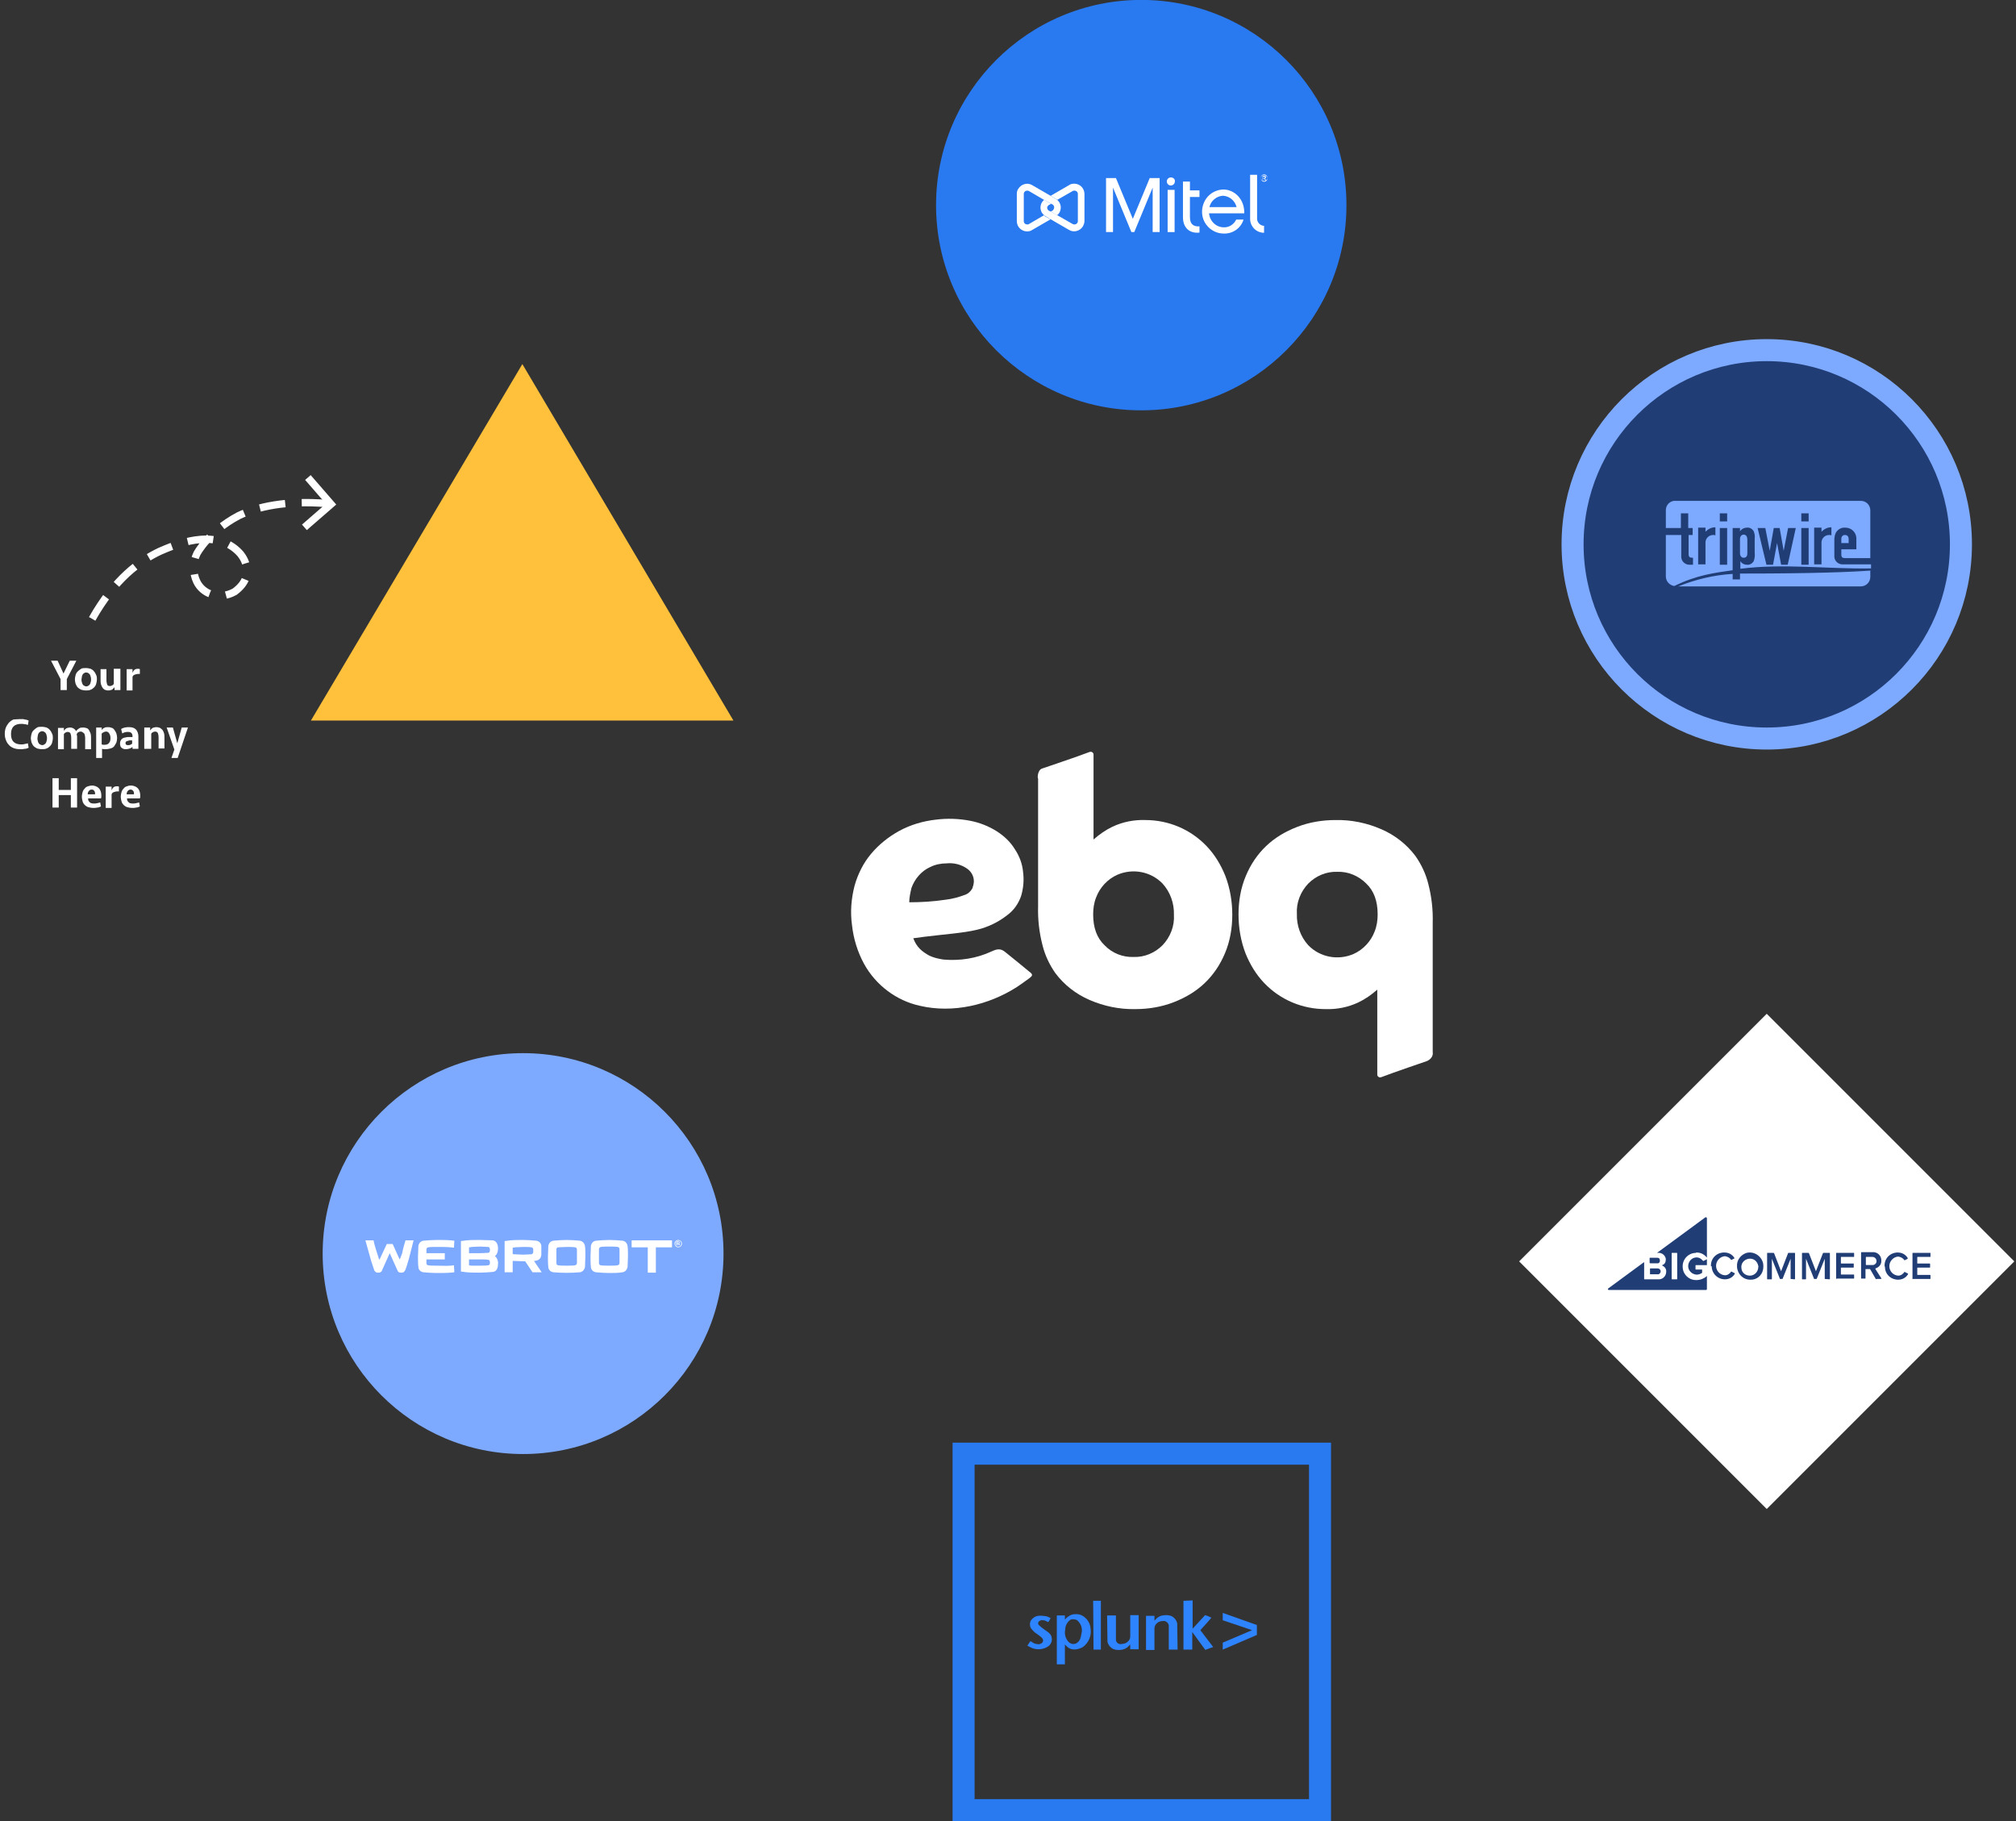 <?xml version="1.0" encoding="UTF-8"?> <!-- Generator: Adobe Illustrator 24.0.3, SVG Export Plug-In . SVG Version: 6.00 Build 0) --> <svg xmlns="http://www.w3.org/2000/svg" xmlns:xlink="http://www.w3.org/1999/xlink" version="1.1" id="Layer_1" x="0px" y="0px" viewBox="0 0 549.2 496.1" style="enable-background:new 0 0 549.2 496.1;" xml:space="preserve"><rect x="0" y="0" width="549.2" height="496.1" fill="#333333" stroke="none"/> <style type="text/css"> .st0{fill:#FFFFFF;} .st1{fill:#2E83FF;} .st2{fill:#2979F0;} .st3{fill:#203D76;stroke:#7DAAFF;stroke-width:6;} .st4{fill:#7DAAFF;} .st5{fill:#FFC13C;} .st6{fill:none;stroke:#2979F0;stroke-width:6;stroke-miterlimit:10;} .st7{fill:#203D76;} .st8{enable-background:new ;} .st9{fill:none;stroke:#FFFFFF;stroke-width:2.001;stroke-miterlimit:10.005;} .st10{fill:none;stroke:#FFFFFF;stroke-width:2.001;stroke-miterlimit:10.005;stroke-dasharray:7.003,4.502;} </style> <g id="Group_427" transform="translate(-1041 -3191.023)"> <g id="Group_110" transform="translate(1052 3096.001)"> <path id="Path_303" class="st0" d="M237.8,350.6c0.4,1.1,1,2.1,1.8,2.9c0.7,0.7,1.6,1.3,2.5,1.8c1.2,0.6,2.6,0.9,3.9,1.1 c4.5,0.4,9-0.3,13.1-2.2c1.5-0.7,2.5-0.9,3.8,0.2c0.8,0.6,6.5,5.3,6.5,5.3c1.1,0.8,0.9,1.1,0,1.8s-3.4,2.4-3.4,2.4 c-7.7,4.9-17.4,7.2-26.4,5.1c-6.4-1.4-12-5.6-15.2-11.4c-1.8-3.3-2.9-6.9-3.3-10.6c-0.5-3.6-0.2-7.2,0.7-10.7 c0.9-3.2,2.4-6.2,4.5-8.7c2.1-2.5,4.7-4.6,7.6-6.2c3.1-1.7,6.5-2.7,10-3.1c3.1-0.4,6.3-0.3,9.4,0.3c2.6,0.5,5.1,1.5,7.3,2.9 c2,1.3,3.7,2.9,4.9,4.9c1.2,1.8,2,3.9,2.2,6.1c0.3,2.2,0.1,4.4-0.5,6.5c-0.7,2.1-2,4-3.8,5.3c-2.4,1.9-5.3,3.3-8.3,4 c-3.8,0.9-8.7,1.2-14.3,1.9L237.8,350.6z M236.7,340.8c3.3,0,6.6-0.2,9.9-0.7c1.8-0.2,3.6-0.7,5.2-1.3c0.9-0.3,1.6-0.9,2.1-1.8 c0.2-0.6,0.4-1.3,0.4-1.9c0-1.4-0.7-2.7-1.9-3.5c-1.6-1.1-3.6-1.6-5.5-1.4c-1.5,0-3.1,0.3-4.5,1c-2.4,1.1-4.2,3.2-5.1,5.7 C237,338.2,236.7,339.5,236.7,340.8L236.7,340.8z"></path> <path id="Path_304" class="st0" d="M272.8,304.4c0,0,10.1-3.4,12.9-4.5c0.4-0.2,0.9-0.1,1.1,0.3c0.1,0.1,0.1,0.3,0.1,0.4v23.1 c1.6-1.4,3.3-2.6,5.2-3.5c2.8-1.3,5.8-1.9,8.9-1.8c6.3,0,12.3,2.5,16.7,7.1c2.2,2.3,3.9,5.1,5.1,8.1c1.3,3.4,1.9,7,1.9,10.6 c0,3.6-0.6,7.2-2,10.5c-1.3,3.1-3.1,5.8-5.5,8.1c-2.4,2.3-5.3,4-8.4,5.2c-3.3,1.3-6.9,1.9-10.5,1.9c-4.3,0.1-8.6-0.8-12.5-2.5 c-3.7-1.6-6.9-4.1-9.3-7.3c-1.6-2.3-2.8-4.8-3.5-7.6c-0.9-3.5-1.3-7-1.2-10.6v-34.8C271.6,307.1,271.6,304.9,272.8,304.4z M297.8,355.7c3,0.1,5.8-1.1,7.9-3.2c2.1-2.2,3.3-5.2,3.1-8.3c0.1-3.1-1-6.2-3.1-8.5c-3.2-3.3-8.1-4.2-12.3-2.4 c-2.7,1.2-4.8,3.5-5.8,6.2c-0.6,1.5-0.8,3.1-0.8,4.6c0,3.6,1,6.4,3.1,8.4C292,354.7,294.9,355.8,297.8,355.7L297.8,355.7z"></path> <path id="Path_305" class="st0" d="M377.6,384.1c0,0-9.4,3.2-12.2,4.3c-0.4,0.2-0.9,0.1-1.1-0.3c-0.1-0.1-0.1-0.3-0.1-0.4v-23.1 c-1.6,1.4-3.3,2.6-5.2,3.5c-2.8,1.3-5.8,1.9-8.9,1.8c-6.3,0-12.3-2.5-16.7-7.1c-2.2-2.3-3.9-5.1-5.1-8.1c-1.3-3.4-1.9-7-1.9-10.6 c0-3.6,0.6-7.2,2-10.5c1.3-3.1,3.1-5.8,5.5-8.1c2.4-2.3,5.3-4,8.4-5.2c3.3-1.3,6.9-1.9,10.5-1.9c4.3-0.1,8.6,0.8,12.5,2.5 c3.7,1.6,6.9,4.1,9.3,7.3c1.6,2.3,2.8,4.8,3.5,7.6c0.9,3.5,1.3,7,1.2,10.6v35.2C379.5,382.7,378.7,383.7,377.6,384.1z M353.3,332.5c-3-0.1-5.8,1.1-7.9,3.2c-2.1,2.2-3.3,5.2-3.1,8.3c-0.1,3.1,1,6.2,3.1,8.5c3.2,3.3,8.1,4.2,12.3,2.4 c2.7-1.2,4.8-3.5,5.8-6.2c0.6-1.5,0.8-3.1,0.8-4.6c0-3.6-1-6.4-3.1-8.4C359.1,333.6,356.3,332.4,353.3,332.5L353.3,332.5z"></path> </g> <g id="surface1" transform="translate(502.199 3069.777)"> <path id="Path_307" class="st1" d="M836.6,557.3l0.1,13.3h2v-13.3H836.6z"></path> <path id="Path_308" class="st1" d="M861.2,557.3v13.3h2.4v-4.8c0,0,3.6,5,3.6,4.9s2.1-0.8,2.1-0.8l-3.5-4.6c0,0,3-3.3,3-3.4 c-0.6-0.3-1.1-0.5-1.7-0.7l-3.4,3.7v-7.7L861.2,557.3z"></path> <path id="Path_309" class="st1" d="M821.6,561.4c-0.8,0.1-1.5,0.6-2,1.3c-0.3,0.6-0.3,1.4,0,2c0.5,0.7,1.1,1.3,1.8,1.7 c1,0.7,1.4,1.1,1.5,1.4c0.2,0.5-0.1,1-0.6,1.2c-0.2,0.1-0.5,0.2-0.8,0.1c-0.6,0-1.1-0.2-1.6-0.6c-0.2-0.1-0.4-0.2-0.4-0.2 l-0.4,0.6l-0.4,0.6l0.1,0.1l0.6,0.3c1.6,0.9,3.6,0.8,5.1-0.3c0.6-0.5,1-1.4,0.8-2.2c-0.1-0.8-0.5-1.3-1.9-2.2 c-0.6-0.4-1.2-0.9-1.7-1.4c-0.2-0.4-0.1-0.8,0.3-1c0,0,0,0,0,0c0,0,0.1,0,0.1-0.1c0.2-0.1,0.5-0.2,0.8-0.1c0.4,0,0.7,0.1,1,0.3 l0.5,0.2l0.3-0.5c0.1-0.2,0.2-0.4,0.3-0.6c-0.4-0.2-0.8-0.4-1.2-0.5C823.1,561.4,822.3,561.3,821.6,561.4L821.6,561.4z"></path> <path id="Path_310" class="st1" d="M832.1,562.5c1.2,0.9,1.7,2.4,1.3,3.8c-0.1,0.6-0.2,1.2-0.5,1.7c-0.2,0.4-0.6,0.7-0.9,0.9 c-0.7,0.3-1.4,0.2-2-0.3c-0.9-0.9-1.3-2.2-1-3.5c0-1.1,0.6-2.1,1.5-2.7C830.9,562.3,831.5,562.3,832.1,562.5z M831.1,561 c-0.6,0.1-1.2,0.5-1.7,0.9l-0.5,0.5v-1.1h-2.2v13.3h2.2v-5.4l0.4,0.4c0.7,0.8,1.8,1.1,2.8,0.9c0.6-0.1,1.2-0.3,1.7-0.6 c1.6-1.2,2.4-3.1,2.1-5c-0.1-1.7-1.2-3.2-2.8-3.8C832.5,560.9,831.8,560.9,831.1,561L831.1,561z"></path> <path id="Path_311" class="st1" d="M840.4,561.3c0,0,0.1,7,0.1,7.2c0.2,0.8,0.7,1.4,1.3,1.8c0.5,0.3,1.2,0.4,1.8,0.4 c1,0,2-0.3,2.7-1.1l0.4-0.4v1.3h2.3v-9.3h-2.3v6c-0.1,0.8-0.7,1.4-1.4,1.7c-0.5,0.1-0.9,0.2-1.4,0.2c-0.6-0.1-1.1-0.6-1.1-1.2 v-6.6H840.4z"></path> <path id="Path_312" class="st1" d="M859.6,570.6c0,0-0.1-7-0.1-7.2c-0.2-0.8-0.7-1.4-1.3-1.8c-0.5-0.3-1.2-0.4-1.8-0.4 c-1,0-2,0.3-2.7,1.1l-0.4,0.4v-1.3H851v9.3h2.3v-6c0.1-0.8,0.6-1.4,1.3-1.7c0.5-0.2,1-0.2,1.4-0.2c0.6,0.1,1.1,0.6,1.2,1.2v6.6 L859.6,570.6z"></path> <path id="Path_313" class="st1" d="M871.9,560.6v2l8,2.7l-8,3.4v1.9l9.3-4v-2.7L871.9,560.6z"></path> </g> <ellipse id="Ellipse_35" class="st2" cx="1351.9" cy="3246.9" rx="55.9" ry="55.9"></ellipse> <ellipse id="Ellipse_34" class="st3" cx="1522.3" cy="3339.3" rx="52.9" ry="52.9"></ellipse> <ellipse id="Ellipse_36" class="st4" cx="1183.5" cy="3532.5" rx="54.6" ry="54.6"></ellipse> <path id="Path_329" class="st5" d="M1125.7,3387.3h115.1l-57.5-97.1L1125.7,3387.3z"></path> <rect id="Rectangle_208" x="1475.1" y="3487.2" transform="matrix(0.707 -0.707 0.707 0.707 -2053.502 2112.069)" class="st0" width="95.4" height="95.4"></rect> <rect id="Rectangle_209" x="1303.5" y="3587" class="st6" width="97.1" height="97.1"></rect> <g id="Group_109" transform="translate(1201.297 3279.337)"> <path id="Path_314" class="st7" d="M289.3,255.8h1.8c0.4,0.1,0.8-0.2,0.8-0.7s-0.2-0.8-0.7-0.8c-0.1,0-0.1,0-0.2,0h-1.8 c0,0-0.1,0-0.1,0.1v1.3C289.2,255.8,289.2,255.8,289.3,255.8z"></path> <path id="Path_315" class="st7" d="M289.3,258.8h1.9c0.4,0.1,0.8-0.2,0.9-0.7c0,0,0-0.1,0-0.1c0-0.5-0.4-0.8-0.8-0.8 c0,0-0.1,0-0.1,0h-1.9c-0.1,0-0.1,0.1-0.1,0.1c0,0,0,0,0,0v1.4C289.2,258.8,289.2,258.8,289.3,258.8z"></path> <path id="Path_316" class="st7" d="M303.5,255c-0.4-0.5-1-0.8-1.6-0.8c-1.3,0-2.3,1.1-2.3,2.4c0,1.2,1,2.2,2.3,2.3 c0.5,0,1.1-0.2,1.5-0.5c0,0,0-0.1,0-0.1v-0.7c0-0.1-0.1-0.1-0.1-0.1h-1.6c-0.1,0-0.1-0.1-0.1-0.1v0v-1c0-0.1,0.1-0.1,0.1-0.1h0h3 v-1.6l-1,0.5C303.7,255.1,303.6,255.1,303.5,255z"></path> <g id="Group_91" transform="translate(277.703 243.27)"> <path id="Path_317" class="st7" d="M24.2,9.6c1.1,0,2.1,0.5,2.8,1.4V0.3C27,0.1,26.9,0,26.7,0c-0.1,0-0.1,0-0.1,0L13.4,9.7h0.3 c1-0.1,1.9,0.6,2.1,1.6c0,0.1,0,0.1,0,0.2c0,0.7-0.3,1.3-0.9,1.5c-0.1,0-0.1,0.1-0.1,0.1c0,0,0,0,0.1,0.1c0.7,0.3,1.1,1,1,1.7 c0,1-0.8,1.9-1.8,2c-0.1,0-0.2,0-0.3,0h-3.8c-0.1,0-0.1-0.1-0.1-0.1c0,0,0,0,0,0v-4.6l-9.8,7.2c-0.1,0.1-0.1,0.2,0,0.3 c0,0.1,0.1,0.1,0.2,0.1h26.5c0.1,0,0.2-0.1,0.2-0.2c0,0,0,0,0,0c0,0,0,0,0,0v-3.6c-0.8,0.7-1.8,1.1-2.8,1.1 c-2.1,0.1-3.8-1.6-3.8-3.6c-0.1-2.1,1.6-3.8,3.6-3.8C24,9.6,24.1,9.6,24.2,9.6L24.2,9.6z M18.9,16.8c0,0.1-0.1,0.1-0.1,0.1h-1.3 c-0.1,0-0.1-0.1-0.1-0.1v-7c0-0.1,0.1-0.1,0.1-0.1c0,0,0,0,0,0h1.3c0.1,0,0.1,0.1,0.1,0.1c0,0,0,0,0,0V16.8L18.9,16.8z"></path> <path id="Path_318" class="st7" d="M28.1,13.3c-0.1-2,1.4-3.6,3.4-3.7c0.1,0,0.2,0,0.3,0c1.1,0,2.1,0.5,2.7,1.5c0,0,0,0.1,0,0.1 c0,0,0,0,0,0l-0.8,0.4c0,0-0.1,0-0.1,0c0,0,0,0,0,0c-0.4-0.6-1-0.9-1.7-1c-1.4,0.1-2.5,1.4-2.4,2.8c0.1,1.3,1.1,2.3,2.4,2.4 c0.7,0,1.3-0.4,1.7-1c0,0,0.1-0.1,0.1,0l0,0l0.8,0.4c0.1,0,0.1,0.1,0.1,0.2l0,0c-0.6,1-1.6,1.5-2.7,1.5c-2,0-3.6-1.6-3.6-3.6 C28.1,13.4,28.1,13.4,28.1,13.3z"></path> <path id="Path_319" class="st7" d="M35.2,13.3c-0.1-1.6,1-3.1,2.6-3.6c2-0.5,4,0.8,4.5,2.8c0.1,0.6,0.1,1.1,0,1.7 c-0.3,1.7-1.8,2.9-3.5,2.8c-2,0-3.5-1.6-3.6-3.5C35.2,13.5,35.2,13.4,35.2,13.3z M41,13.3c-0.2-1.3-1.3-2.2-2.6-2 c-1.3,0.2-2.2,1.3-2,2.6c0.1,1.2,1.1,2,2.3,2c1.3,0,2.3-1.1,2.3-2.4C41.1,13.4,41,13.4,41,13.3z"></path> <path id="Path_320" class="st7" d="M49.8,16.8v-5.5l-2.2,5.5c0,0,0,0-0.1,0h-0.5c0,0-0.1,0-0.1,0l-2.2-5.5v5.5c0,0,0,0.1-0.1,0.1 c0,0,0,0,0,0h-1.1c0,0-0.1,0-0.1-0.1c0,0,0,0,0,0V9.8c0,0,0-0.1,0.1-0.1c0,0,0,0,0,0h1.6c0.1,0,0.1,0,0.2,0.1l1.9,4.9l1.9-4.9 c0-0.1,0.1-0.1,0.2-0.1h1.6c0,0,0.1,0,0.1,0.1c0,0,0,0,0,0v7c0,0,0,0.1-0.1,0.1L49.8,16.8C49.8,16.9,49.8,16.9,49.8,16.8z"></path> <path id="Path_321" class="st7" d="M62.2,16.8V9.8c0-0.1,0.1-0.1,0.1-0.1c0,0,0,0,0,0H67c0.1,0,0.1,0.1,0.1,0.1c0,0,0,0,0,0v0.9 c0,0.1-0.1,0.1-0.1,0.1h-3.4c-0.1,0-0.1,0.1-0.1,0.1c0,0,0,0,0,0v1.6c0,0.1,0.1,0.1,0.1,0.1h3.3c0.1,0,0.1,0.1,0.1,0.1v0.9 c0,0.1-0.1,0.1-0.1,0.1h-3.3c-0.1,0-0.1,0.1-0.1,0.1c0,0,0,0,0,0v1.7c0,0.1,0.1,0.1,0.1,0.1c0,0,0,0,0,0H67 c0.1,0,0.1,0.1,0.1,0.1v0.9c0,0.1-0.1,0.1-0.1,0.1c0,0,0,0,0,0h-4.7C62.3,16.9,62.2,16.9,62.2,16.8z"></path> <path id="Path_322" class="st7" d="M73,16.8l-1.5-2.6c0,0-0.1-0.1-0.1-0.1h-1.1c-0.1,0-0.1,0.1-0.1,0.1v2.4 c0,0.1-0.1,0.1-0.1,0.1h-1c-0.1,0-0.1-0.1-0.1-0.1c0,0,0,0,0,0v-7c0-0.1,0.1-0.1,0.1-0.1c0,0,0,0,0,0h3c1.2-0.1,2.3,0.8,2.4,2 c0,0.1,0,0.2,0,0.3c0.1,1-0.6,1.8-1.5,2.1c-0.1,0-0.1,0.1-0.1,0.2c0,0,0,0,0,0c0.3,0.5,1.2,1.9,1.6,2.5c0,0.1,0,0.1,0,0.2 c0,0,0,0-0.1,0h-1.2C73.1,16.9,73,16.9,73,16.8z M73.2,11.9c0-0.6-0.5-1.1-1.1-1.1c0,0-0.1,0-0.1,0h-1.6c-0.1,0-0.1,0.1-0.1,0.1 c0,0,0,0,0,0v2c0,0.1,0.1,0.1,0.1,0.1c0,0,0,0,0,0H72c0.6,0.1,1.2-0.4,1.2-1C73.2,12,73.2,12,73.2,11.9L73.2,11.9z"></path> <path id="Path_323" class="st7" d="M83,16.8V9.8c0-0.1,0.1-0.1,0.1-0.1h4.7c0.1,0,0.1,0.1,0.1,0.1c0,0,0,0,0,0v0.9 c0,0.1-0.1,0.1-0.1,0.1h-3.4c-0.1,0-0.1,0.1-0.1,0.1c0,0,0,0,0,0v1.6c0,0.1,0.1,0.1,0.1,0.1c0,0,0,0,0,0h3.3 c0.1,0,0.1,0.1,0.1,0.1c0,0,0,0,0,0v0.9c0,0.1-0.1,0.1-0.1,0.1c0,0,0,0,0,0h-3.3c-0.1,0-0.1,0.1-0.1,0.1c0,0,0,0,0,0v1.8 c0,0.1,0.1,0.1,0.1,0.1c0,0,0,0,0,0h3.4c0.1,0,0.1,0.1,0.1,0.1c0,0,0,0,0,0v0.9c0,0.1-0.1,0.1-0.1,0.1h-4.7 C83.1,16.9,83,16.9,83,16.8z"></path> <path id="Path_324" class="st7" d="M75.4,13.3c-0.1-2,1.4-3.6,3.4-3.7c0.1,0,0.2,0,0.2,0c1.1,0,2.1,0.5,2.7,1.5c0,0,0,0.1,0,0.2 c0,0,0,0,0,0c0,0,0,0,0,0l-0.8,0.4c0,0-0.1,0-0.1,0c0,0,0,0,0,0c-0.4-0.6-1-0.9-1.7-1c-1.4,0.1-2.5,1.4-2.4,2.8 c0.1,1.3,1.1,2.3,2.4,2.4c0.7,0,1.3-0.4,1.7-1c0,0,0.1-0.1,0.1,0l0,0l0.8,0.4c0.1,0,0.1,0.1,0.1,0.2l0,0c-0.6,1-1.6,1.5-2.7,1.5 c-2,0-3.6-1.5-3.6-3.5C75.4,13.4,75.4,13.3,75.4,13.3z"></path> <path id="Path_325" class="st7" d="M59.1,16.8v-5.5l-2.2,5.5c0,0,0,0-0.1,0h-0.5c0,0-0.1,0-0.1,0l-2.2-5.5v5.5c0,0,0,0.1-0.1,0.1 H53c0,0-0.1,0-0.1-0.1c0,0,0,0,0,0V9.8c0,0,0-0.1,0.1-0.1c0,0,0,0,0,0h1.6c0.1,0,0.1,0,0.2,0.1l1.9,4.9l1.9-4.9 c0-0.1,0.1-0.1,0.2-0.1h1.6c0,0,0.1,0,0.1,0.1c0,0,0,0,0,0v7c0,0,0,0.1-0.1,0.1c0,0,0,0,0,0L59.1,16.8 C59.1,16.9,59.1,16.9,59.1,16.8z"></path> </g> </g> <g id="_Group_" transform="translate(1494.812 3327.353)"> <path id="Path_326" class="st4" d="M21.9,19.9c-0.6,0-1.1,0-1.7,0v1.6h-2V20c-5.1,0.3-10.1,1.5-14.8,3.4h49.7 c1.5,0,2.6-1.2,2.6-2.6c0,0,0,0,0,0l0,0v-1.7C50.1,19.5,39.7,19.9,21.9,19.9 M21.2,15.6c0.8,0,1-0.6,1-1.2v-3.7 c0-0.8-0.3-1.4-1-1.4c-0.6,0-1,0.5-1,1.2v3.9C20.2,15.1,20.6,15.6,21.2,15.6C21.2,15.6,21.2,15.6,21.2,15.6 M48.8,9.4 c-0.6,0-1,0.4-1,1.1v1.1h2v-1.1C49.8,9.8,49.4,9.4,48.8,9.4 M47.8,13.3v1.4c0,0.9,0.4,1,1.2,1h6.7v-13c0-1.5-1.2-2.6-2.6-2.6l0,0 H2.6C1.2,0,0,1.2,0,2.6c0,0,0,0,0,0v4.9h4.1v-4h2v4h1.2v1.9H6.2v5.2c0,0.9,0.4,1,1.2,1v1.9H6.6c-1.2,0.1-2.3-0.8-2.4-2 c0-0.1,0-0.2,0-0.3V9.4H0v11.3c0,1.3,1,2.4,2.3,2.6c6.1-3,11-3.6,15.9-4.3V7.5h2v0.9c0.4-0.6,1.1-1,1.9-1c0.7-0.1,1.4,0.3,1.8,0.9 c0.3,0.7,0.4,1.4,0.3,2.1v3.8c0.1,0.8,0,1.7-0.3,2.4c-0.4,0.6-1.1,1-1.8,0.9c-0.8,0-1.5-0.4-1.8-1h0v2.1 c11.8-1.5,23.7,0.1,35.6-0.1v-1.1h-7.6c-1.2,0.1-2.3-0.8-2.4-2c0-0.1,0-0.2,0-0.3v-2.3l0,0v-2c0-0.7,0.1-1.4,0.4-2 c0.5-0.9,1.5-1.5,2.6-1.4c1.6,0,2.9,1.2,3,2.8c0,0.1,0,0.2,0,0.3v2.8L47.8,13.3L47.8,13.3z M13.5,9.5c-0.2-0.1-0.4-0.1-0.6-0.1 c-1.1,0-2,0.8-2.1,1.9c0,0.1,0,0.1,0,0.2v5.9h-2v-10h2v1.1c0.7-0.7,1.6-1.2,2.7-1.2L13.5,9.5z M16.7,17.5h-2v-10h2V17.5z M16.7,5.7h-2V3.5h2V5.7z M33.2,17.5h-1.8l-1.1-5.9h0l-1.1,5.9h-1.8l-2.4-10h2.1l1.2,6.2h0l1.1-6.2h1.6l1.1,6.2h0l1.2-6.2h2.1 L33.2,17.5z M38.9,17.5h-2v-10h2L38.9,17.5z M38.9,5.7h-2V3.5h2L38.9,5.7z M45.1,9.5c-0.2-0.1-0.4-0.1-0.6-0.1 c-1.1,0-2,0.8-2.1,1.9c0,0.1,0,0.1,0,0.2v5.9h-2v-10h2v1.1c0.7-0.7,1.6-1.2,2.7-1.2L45.1,9.5z"></path> <path id="Path_327" class="st4" d="M53,7.6h-0.3V7.4h0.7v0.1h-0.3v0.7H53L53,7.6z M54.3,7.6L54.3,7.6l-0.3,0.7H54l-0.3-0.7l0,0 v0.7h-0.1V7.4h0.2L54,8.1l0.2-0.6h0.2v0.8h-0.1L54.3,7.6z"></path> </g> <g id="layer1" transform="translate(653.285 2503.242)"> <g id="g11380" transform="translate(671.145 737.813)"> <path id="path11382" class="st0" d="M4.6,8.6L2.8,7.6L2.2,7.3C1.8,6.9,1.7,6.4,2.1,6c0.1-0.1,0.1-0.1,0.2-0.2l0.6-0.3L1,4.4 c-1.2,1-1.3,2.8-0.3,3.9c0.2,0.2,0.4,0.4,0.6,0.5l1.5,0.9l5,2.9c1.3,0.8,3,0.3,3.8-1c0.2-0.4,0.4-0.9,0.4-1.4V2.8 C12,1.3,10.8,0,9.2,0c-0.5,0-1,0.1-1.4,0.4l-5,2.9l1.5,0.9c0.1,0.1,0.2,0.1,0.3,0.2L8.8,2c0.1-0.1,0.3-0.1,0.5-0.1 c0.5,0,0.9,0.4,0.9,0.9v7.4c0,0.5-0.4,0.9-0.9,0.9c-0.2,0-0.3,0-0.5-0.1L4.6,8.6"></path> </g> <g id="g11384" transform="translate(709.978 737.24)"> <path id="path11386" class="st0" d="M1.9,9.7V4.2h2.6V2.4H1.9V0H0v9.7c0,2.9,1.8,4.5,4.5,4.2v-1.7C3.1,12.3,1.9,11.8,1.9,9.7"></path> </g> <g id="g11388" transform="translate(705.572 736.111)"> <path id="path11390" class="st0" d="M1.1,0C0.5,0,0,0.5,0,1.1s0.5,1.1,1.1,1.1c0.6,0,1.1-0.5,1.1-1.1c0,0,0,0,0,0l0,0 C2.3,0.5,1.8,0,1.1,0L1.1,0"></path> </g> <g id="g11392" transform="translate(728.274 735.39)"> <path id="path11394" class="st0" d="M1.9,12V0H0v12c0,2.1,1.7,3.8,3.8,3.8v-1.9C2.8,13.9,1.9,13,1.9,12L1.9,12"></path> </g> <g id="g11396" transform="translate(689.022 736.29)"> <path id="path11398" class="st0" d="M11.9,0L7.3,11.1L2.7,0H0v14.7h1.9V2.6l5,12.1h0.8l5-12.1v12.1h1.9V0H11.9z"></path> </g> <g id="g11400" transform="translate(664.715 737.817)"> <path id="path11402" class="st0" d="M9.2,5.4l0.6,0.3c0.4,0.3,0.5,0.9,0.2,1.3C9.9,7.1,9.9,7.2,9.8,7.3L9.2,7.6L11,8.6 c1.2-1,1.3-2.8,0.3-3.9c-0.2-0.2-0.4-0.4-0.6-0.5L9.2,3.3l-5-2.9c-1.3-0.8-3-0.3-3.8,1C0.1,1.8,0,2.3,0,2.8v7.4 C0,11.8,1.3,13,2.8,13c0.5,0,1-0.1,1.4-0.4l5-2.9L7.7,8.9C7.6,8.8,7.5,8.7,7.4,8.6L3.3,11c-0.1,0.1-0.3,0.1-0.5,0.1 c-0.5,0-0.9-0.4-0.9-0.9l0,0V2.8c0-0.5,0.4-0.9,0.9-0.9c0.2,0,0.3,0,0.5,0.1l4.1,2.4l0,0L9.2,5.4z"></path> </g> <g id="g11404" transform="translate(730.981 735.29)"> <path id="path11406" class="st0" d="M0.8,1H1c0.2,0,0.3,0,0.3-0.2c0-0.2-0.1-0.2-0.3-0.2H0.8V1z M0.7,0.4h0.5 c0.3,0,0.4,0.1,0.4,0.4c0,0.2-0.1,0.3-0.3,0.3c0,0,0,0,0,0l0.4,0.5H1.4L1.1,1.1H0.8v0.5H0.7V0.4z M1.1,2C1.6,2,2,1.6,2,1.1 c0-0.5-0.4-0.9-0.9-0.9C0.6,0.1,0.2,0.5,0.2,1v0C0.2,1.5,0.6,2,1.1,2C1,2,1.1,2,1.1,2 M1.1,0C1.6,0,2,0.4,2,0.9 c0,0.5-0.4,0.9-0.9,0.9c-0.5,0-0.9-0.4-0.9-0.9C0.2,0.4,0.6,0,1.1,0L1.1,0"></path> </g> <path id="path11408" class="st0" d="M707.7,751h-1.9v-11.5h1.9V751z"></path> <g id="g11410" transform="translate(715.181 739.398)"> <path id="path11412" class="st0" d="M5.7,1.7c1.8,0.1,3.3,1.4,3.7,3.1H2C2.4,3.1,3.9,1.8,5.7,1.7 M5.9,10.3c-2.1,0-3.8-1.7-4-3.8 h9.6C11.6,2.5,8.7,0,5.8,0C2.4,0.1-0.1,2.9,0,6.3C0.1,9.4,2.7,12,5.9,12c2.5,0.1,4.7-1.5,5.4-3.8h-2C8.7,9.5,7.3,10.4,5.9,10.3"></path> </g> </g> <g id="layer1-2" transform="translate(1140.569 3528.788)"> <g id="g23514" transform="translate(0 0)"> <path id="path23371" class="st0" d="M85.3,0.9c-0.1,0-0.1,0-0.2,0h-0.2V0.6h0.2c0.1,0,0.2,0,0.2,0c0.1,0,0.1,0.1,0.1,0.2 C85.4,0.8,85.3,0.9,85.3,0.9 M85.6,1.4C85.6,1.4,85.6,1.4,85.6,1.4V1.3c0-0.1,0-0.1-0.1-0.2c0-0.1-0.1-0.1-0.2-0.1 c0.1,0,0.1,0,0.2-0.1c0.1,0,0.1-0.1,0.1-0.2c0-0.1-0.1-0.2-0.2-0.3c-0.1,0-0.2,0-0.3,0h-0.4v1.1h0.2V1.1h0.1c0.1,0,0.1,0,0.2,0 c0.1,0.1,0.1,0.2,0.1,0.2v0.1v0c0,0,0,0,0,0c0,0,0,0,0,0L85.6,1.4L85.6,1.4C85.5,1.5,85.5,1.5,85.6,1.4"></path> <path id="path23373" class="st0" d="M85.8,1.6c-0.3,0.3-0.9,0.3-1.2,0c0,0,0,0,0,0c-0.2-0.2-0.2-0.4-0.2-0.6 c0-0.2,0.1-0.4,0.2-0.6c0.3-0.3,0.9-0.3,1.2,0c0,0,0,0,0,0C86.1,0.7,86.1,1.2,85.8,1.6 M85.2,0c-0.5,0-1,0.4-1,1c0,0.5,0.4,1,1,1 c0.5,0,1-0.4,1-1c0-0.3-0.1-0.5-0.3-0.7C85.7,0.1,85.4,0,85.2,0"></path> <path id="path23375" class="st0" d="M69.2,6.3c0,0.3-0.2,0.5-0.5,0.6C68.2,7,67.2,7,66.4,7s-1.8,0-2.3-0.1 c-0.3,0-0.5-0.3-0.5-0.6c0-0.2,0-1.3,0-1.9s0-1.7,0-1.9c0-0.3,0.2-0.5,0.5-0.6c0.5-0.1,1.6-0.1,2.3-0.1s1.8,0,2.3,0.1 c0.3,0,0.5,0.3,0.5,0.6c0,0.2,0,1.3,0,1.9S69.2,6.1,69.2,6.3 M70,0.2C68.9,0.1,67.5,0,66.4,0s-2.5,0.1-3.6,0.2 c-0.8,0.1-1.3,0.7-1.4,1.5c0,0.5-0.1,2.3-0.1,2.8s0,2.3,0.1,2.8c0,0.8,0.6,1.4,1.4,1.5c1.1,0.1,2.5,0.2,3.6,0.2s2.5,0,3.6-0.2 c0.8-0.1,1.3-0.8,1.4-1.5c0-0.5,0.1-2.3,0.1-2.8s0-2.3-0.1-2.8C71.3,0.9,70.8,0.3,70,0.2"></path> <path id="path23377" class="st0" d="M57.6,6.3c0,0.3-0.2,0.5-0.5,0.6C56.6,7,55.5,7,54.8,7S53,7,52.5,6.9c-0.3,0-0.5-0.3-0.5-0.6 c0-0.2,0-1.3,0-1.9s0-1.7,0-1.9C52,2.3,52.2,2,52.5,2C53,2,54.1,1.9,54.8,1.9s1.8,0,2.3,0.1c0.3,0,0.5,0.3,0.5,0.6 c0,0.2,0,1.3,0,1.9S57.6,6.1,57.6,6.3 M58.4,0.2C57.3,0.1,55.9,0,54.8,0s-2.5,0.1-3.6,0.2c-0.8,0.1-1.3,0.7-1.4,1.5 c0,0.5-0.1,2.3-0.1,2.8s0,2.3,0.1,2.8c0,0.8,0.6,1.4,1.4,1.5C53.6,9,56,9,58.4,8.8c0.8-0.1,1.3-0.8,1.4-1.5 c0-0.5,0.1-2.3,0.1-2.8s0-2.3-0.1-2.8C59.7,0.9,59.1,0.3,58.4,0.2"></path> <path id="path23379" class="st0" d="M45.7,3.3c0,0.3-0.2,0.5-0.5,0.6C44.8,3.9,43.7,4,43,4S41,3.9,40.6,3.9c-0.1,0-0.4,0-0.5-0.1 V2.1L40.8,2c0.5,0,1.4-0.1,2.1-0.1s1.8,0,2.3,0.1c0.3,0,0.5,0.3,0.5,0.6C45.7,2.8,45.7,3.1,45.7,3.3 M45.9,5.7L45.9,5.7 c0.2,0,0.4,0,0.7-0.1c0.5-0.1,0.9-0.4,1.1-0.8c0.1-0.3,0.2-0.5,0.2-0.8c0-0.2,0-0.5,0-0.7c0-0.6,0-1.3,0-1.6 c0-0.8-0.6-1.4-1.4-1.5C45.4,0.1,44.1,0,43,0s-2.4,0-3.5,0.1c-0.7,0.1-1.6,0.2-1.6,0.2v8.5h2.2V5.7h0c0.8,0,2,0.1,2.8,0.1 c0.2,0,0.4,0,0.6,0l2,3H48l-1.7-2.5L45.9,5.7"></path> <path id="path23381" class="st0" d="M33.4,3.5c-0.5,0-1.4,0.1-2.1,0.1h-3.1V2c0.1,0,0.5,0,0.7-0.1c0.5,0,1.5-0.1,2.3-0.1 s1.8,0.1,2.2,0.1c0.4,0,0.5,0.4,0.5,0.8S33.8,3.5,33.4,3.5 M33.4,6.9C32.9,7,31.9,7,31.2,7S29.4,7,28.9,7c-0.2,0-0.6-0.1-0.7-0.1 V5.3h3.1c0.7,0,1.6,0,2.1,0.1c0.4,0,0.5,0.4,0.5,0.8S33.8,6.9,33.4,6.9 M36.1,2.3c0-0.9-0.3-2-1.4-2.2C33.5,0.1,32.3,0,31.2,0 c-1.1,0-2.6,0-3.6,0.1C26.9,0.2,26,0.3,26,0.3v8.3c0.1,0,0.9,0.1,1.6,0.2c1,0.1,2.5,0.1,3.6,0.1c1.2,0,2.3-0.1,3.5-0.2 c1.1-0.1,1.4-1.2,1.4-2.2c0.1-0.7-0.2-1.5-0.7-2c-0.1,0-0.2-0.1-0.2-0.1c0,0,0.2-0.1,0.2-0.1C35.9,3.8,36.1,3.1,36.1,2.3"></path> <path id="path23383" class="st0" d="M17.1,2c0.5-0.1,1.6-0.1,2.3-0.1c1.1,0,2.7,0,3.8,0.1c0.2,0,0.7,0.1,0.9,0.1l0.1-1.9 c-0.2,0-0.8-0.1-1-0.1C22.2,0,20.5,0,19.4,0c-1.1,0-2.5,0.1-3.6,0.2c-0.8,0.1-1.3,0.7-1.4,1.5c0,0.5-0.1,2.3-0.1,2.8 s0,2.3,0.1,2.8c0,0.8,0.6,1.4,1.4,1.5c1.2,0.1,2.4,0.2,3.6,0.2c1.1,0,2.7,0,3.8-0.1c0.2,0,0.8-0.1,1-0.1l-0.1-1.9 c-0.2,0-0.7,0.1-0.9,0.1C22.1,7.1,20.5,7,19.4,7c-0.7,0-1.8,0-2.3-0.1c-0.3,0-0.5-0.3-0.5-0.6c0-0.1,0-0.6,0-1h5V3.6h-5 c0-0.4,0-0.9,0-1C16.6,2.3,16.8,2,17.1,2"></path> <path id="polygon23385" class="st0" d="M83.5,2V0.1h-11V2h4.4v6.9h2.2V2L83.5,2z"></path> <path id="path23387" class="st0" d="M13.1,0.1L13.1,0.1h-2.2c-0.1,0.3-0.8,2.7-0.8,3S9.6,4.7,9.5,4.9c0,0-0.2,0.4-0.2,0.4 L7.4,1.1H5.8L3.8,5.4c0,0-0.2-0.4-0.2-0.4C3.5,4.7,3.1,3.3,3,3.1s-0.8-2.7-0.8-3H0l0,0h0l0,0l0,0l0,0.1l0,0 c0.1,0.5,1.3,4.5,1.4,5s0.9,2.7,1,3.1c0,0,0,0.1,0.1,0.1l0,0C2.7,8.8,3,8.9,3.4,8.9h0.1c0.4,0,0.7-0.1,0.9-0.4l2.2-4.9l2.2,4.9 C9,8.8,9.2,8.9,9.7,8.9h0.1c0.4,0,0.7-0.1,0.9-0.5l0,0c0,0,0-0.1,0.1-0.1c0.2-0.4,0.9-2.7,1-3.1S13,0.6,13.1,0.1L13.1,0.1 L13.1,0.1L13.1,0.1L13.1,0.1L13.1,0.1z"></path> </g> </g> <g id="Group_293" transform="translate(8510 806)"> <g id="Group_291"> <g class="st8"> <path class="st0" d="M-7450,2565h1.8l-2.6,5v3h-1.7v-3l-2.6-5h1.8l1.6,3.5L-7450,2565z"></path> <path class="st0" d="M-7442.6,2570.1c0,0.4-0.1,0.8-0.2,1.2c-0.1,0.4-0.3,0.7-0.6,1c-0.3,0.3-0.6,0.5-0.9,0.6 c-0.4,0.2-0.8,0.2-1.3,0.2c-0.5,0-0.9-0.1-1.3-0.2c-0.4-0.2-0.7-0.4-0.9-0.6c-0.3-0.3-0.4-0.6-0.6-1c-0.1-0.4-0.2-0.8-0.2-1.2 s0.1-0.8,0.2-1.2c0.1-0.4,0.3-0.7,0.6-1c0.3-0.3,0.6-0.5,0.9-0.7s0.8-0.2,1.3-0.2c0.5,0,0.9,0.1,1.3,0.2 c0.4,0.2,0.7,0.4,0.9,0.7c0.3,0.3,0.4,0.6,0.6,1C-7442.6,2569.3-7442.6,2569.7-7442.6,2570.1z M-7444.2,2570.1 c0-0.2,0-0.5-0.1-0.7c0-0.2-0.1-0.4-0.2-0.6c-0.1-0.2-0.3-0.3-0.4-0.4s-0.4-0.2-0.6-0.2c-0.3,0-0.5,0.1-0.6,0.2 c-0.2,0.1-0.3,0.2-0.4,0.4c-0.1,0.2-0.2,0.4-0.2,0.6c0,0.2-0.1,0.5-0.1,0.7s0,0.5,0.1,0.7c0,0.2,0.1,0.4,0.2,0.6 c0.1,0.2,0.2,0.3,0.4,0.4c0.2,0.1,0.4,0.2,0.6,0.2c0.2,0,0.5-0.1,0.6-0.2s0.3-0.2,0.4-0.4c0.1-0.2,0.2-0.4,0.2-0.6 C-7444.2,2570.6-7444.2,2570.3-7444.2,2570.1z"></path> <path class="st0" d="M-7436.2,2567.2v5.8h-1.6v-0.8c-0.2,0.3-0.5,0.5-0.7,0.7c-0.3,0.1-0.6,0.2-1,0.2c-0.4,0-0.7-0.1-1-0.2 c-0.3-0.2-0.5-0.4-0.6-0.6c-0.2-0.3-0.3-0.6-0.4-0.9c-0.1-0.4-0.1-0.7-0.1-1.1v-3h1.6v3c0,0.5,0.1,0.9,0.2,1.2 c0.1,0.3,0.4,0.4,0.8,0.4c0.2,0,0.4-0.1,0.6-0.2c0.2-0.1,0.3-0.2,0.4-0.4v-4.1H-7436.2z"></path> <path class="st0" d="M-7431,2568.6h-0.3c-0.4,0-0.7,0.1-1,0.2s-0.5,0.3-0.6,0.6v3.7h-1.6v-5.8h1.6v1c0.1-0.3,0.3-0.6,0.5-0.8 c0.2-0.2,0.6-0.3,1-0.3c0.2,0,0.3,0,0.5,0.1V2568.6z"></path> </g> <g class="st8"> <path class="st0" d="M-7463.5,2580.9c0.2,0,0.4,0,0.6,0c0.2,0,0.4,0,0.6,0.1c0.2,0,0.4,0.1,0.6,0.1c0.2,0.1,0.3,0.1,0.5,0.2 l-0.2,1.2c-0.3-0.1-0.5-0.2-0.9-0.2c-0.3-0.1-0.6-0.1-0.9-0.1c-0.9,0-1.6,0.2-2.1,0.7c-0.5,0.5-0.7,1.2-0.7,2.1s0.2,1.6,0.7,2.1 c0.5,0.5,1.2,0.7,2.1,0.7c0.3,0,0.6,0,0.9-0.1c0.3-0.1,0.6-0.1,0.9-0.2l0.2,1.2c-0.1,0.1-0.3,0.1-0.5,0.2 c-0.2,0.1-0.4,0.1-0.6,0.1c-0.2,0-0.4,0.1-0.6,0.1s-0.4,0-0.6,0c-0.7,0-1.3-0.1-1.8-0.3c-0.5-0.2-1-0.5-1.3-0.9 c-0.4-0.4-0.6-0.8-0.8-1.3s-0.3-1.1-0.3-1.7s0.1-1.2,0.3-1.7s0.5-0.9,0.8-1.3c0.4-0.4,0.8-0.7,1.3-0.9 C-7464.8,2581-7464.2,2580.9-7463.5,2580.9z"></path> <path class="st0" d="M-7454.6,2586.1c0,0.4-0.1,0.8-0.2,1.2c-0.1,0.4-0.3,0.7-0.6,1c-0.3,0.3-0.6,0.5-0.9,0.6 c-0.4,0.2-0.8,0.2-1.3,0.2c-0.5,0-0.9-0.1-1.3-0.2c-0.4-0.2-0.7-0.4-0.9-0.6c-0.3-0.3-0.4-0.6-0.6-1c-0.1-0.4-0.2-0.8-0.2-1.2 s0.1-0.8,0.2-1.2c0.1-0.4,0.3-0.7,0.6-1c0.3-0.3,0.6-0.5,0.9-0.7s0.8-0.2,1.3-0.2c0.5,0,0.9,0.1,1.3,0.2 c0.4,0.2,0.7,0.4,0.9,0.7c0.3,0.3,0.4,0.6,0.6,1C-7454.6,2585.3-7454.6,2585.7-7454.6,2586.1z M-7456.2,2586.1 c0-0.2,0-0.5-0.1-0.7c0-0.2-0.1-0.4-0.2-0.6c-0.1-0.2-0.3-0.3-0.4-0.4s-0.4-0.2-0.6-0.2c-0.3,0-0.5,0.1-0.6,0.2 c-0.2,0.1-0.3,0.2-0.4,0.4c-0.1,0.2-0.2,0.4-0.2,0.6c0,0.2-0.1,0.5-0.1,0.7s0,0.5,0.1,0.7c0,0.2,0.1,0.4,0.2,0.6 c0.1,0.2,0.2,0.3,0.4,0.4c0.2,0.1,0.4,0.2,0.6,0.2c0.2,0,0.5-0.1,0.6-0.2s0.3-0.2,0.4-0.4c0.1-0.2,0.2-0.4,0.2-0.6 C-7456.2,2586.6-7456.2,2586.3-7456.2,2586.1z"></path> <path class="st0" d="M-7447,2584.3c-0.3,0-0.5,0.1-0.7,0.2c-0.2,0.1-0.3,0.3-0.4,0.5c0,0.1,0,0.3,0.1,0.5c0,0.2,0,0.3,0,0.5v3 h-1.6v-3c0-0.5-0.1-0.9-0.2-1.2c-0.2-0.3-0.4-0.4-0.8-0.4c-0.2,0-0.5,0.1-0.6,0.2c-0.2,0.1-0.3,0.2-0.4,0.4v4.1h-1.6v-5.8h1.6 v0.8c0.2-0.3,0.4-0.5,0.7-0.7c0.3-0.1,0.6-0.2,1-0.2c0.4,0,0.7,0.1,1,0.3c0.3,0.2,0.5,0.4,0.6,0.7c0.3-0.4,0.6-0.6,0.9-0.8 c0.3-0.2,0.7-0.2,1.1-0.2c0.4,0,0.7,0.1,1,0.2c0.3,0.1,0.5,0.4,0.6,0.6s0.3,0.6,0.4,0.9c0.1,0.4,0.1,0.7,0.1,1.2v3h-1.6v-3 c0-0.5-0.1-0.9-0.2-1.2C-7446.4,2584.5-7446.7,2584.3-7447,2584.3z"></path> <path class="st0" d="M-7442.9,2583.2h1.6v0.7c0.2-0.3,0.4-0.5,0.7-0.6c0.3-0.2,0.6-0.2,1.1-0.2c0.4,0,0.7,0.1,1,0.2 c0.3,0.1,0.5,0.3,0.7,0.6c0.2,0.3,0.4,0.6,0.5,0.9c0.1,0.4,0.2,0.8,0.2,1.2c0,0.5-0.1,1-0.2,1.3c-0.2,0.4-0.4,0.7-0.6,1 s-0.6,0.5-1,0.6c-0.4,0.1-0.8,0.2-1.2,0.2c-0.2,0-0.4,0-0.6,0c-0.2,0-0.3-0.1-0.5-0.1v2.5h-1.6V2583.2z M-7440.1,2584.3 c-0.3,0-0.5,0.1-0.7,0.2c-0.2,0.1-0.4,0.2-0.5,0.4v2.9c0.1,0,0.2,0.1,0.4,0.1c0.1,0,0.3,0,0.4,0c0.6,0,1-0.2,1.2-0.5 c0.3-0.3,0.4-0.8,0.4-1.3c0-0.5-0.1-0.9-0.3-1.2C-7439.4,2584.5-7439.7,2584.3-7440.1,2584.3z"></path> <path class="st0" d="M-7432.8,2588.4c-0.2,0.2-0.5,0.4-0.8,0.5c-0.3,0.1-0.7,0.2-1.1,0.2c-0.3,0-0.5,0-0.7-0.1s-0.4-0.2-0.5-0.3 c-0.1-0.1-0.3-0.3-0.3-0.5c-0.1-0.2-0.1-0.4-0.1-0.7c0-0.5,0.2-0.9,0.5-1.2s0.9-0.4,1.5-0.5c0.2,0,0.5,0,0.7,0 c0.3,0,0.5,0,0.7,0v-0.2c0-0.4-0.1-0.7-0.3-0.9c-0.2-0.2-0.5-0.3-0.9-0.3c-0.3,0-0.6,0-0.9,0.1s-0.5,0.2-0.7,0.3l-0.3-1.2 c0.3-0.2,0.6-0.3,1-0.4c0.4-0.1,0.8-0.1,1.2-0.1c0.8,0,1.4,0.2,1.8,0.6s0.7,1.1,0.7,1.9v3.4h-1.6V2588.4z M-7434.1,2588 c0.2,0,0.4,0,0.6-0.1c0.2-0.1,0.4-0.2,0.5-0.3v-0.9c-0.2,0-0.3,0-0.5,0c-0.2,0-0.4,0-0.5,0.1c-0.2,0-0.4,0.1-0.6,0.2 s-0.2,0.2-0.2,0.5c0,0.2,0.1,0.3,0.2,0.4C-7434.4,2588-7434.3,2588-7434.1,2588z"></path> <path class="st0" d="M-7429.7,2589v-5.8h1.6v0.8c0.2-0.3,0.4-0.5,0.7-0.7c0.3-0.1,0.6-0.2,1-0.2c0.4,0,0.7,0.1,1,0.2 c0.3,0.2,0.5,0.4,0.7,0.6c0.2,0.3,0.3,0.6,0.4,0.9c0.1,0.4,0.1,0.7,0.1,1.1v3h-1.6v-3c0-0.5-0.1-0.9-0.2-1.2 c-0.2-0.3-0.4-0.4-0.8-0.4c-0.2,0-0.4,0.1-0.6,0.2c-0.2,0.1-0.3,0.2-0.4,0.4v4.1H-7429.7z"></path> <path class="st0" d="M-7422.3,2591.5l0.8-2.3l-2.1-6h1.7l1.2,4.3l1.2-4.3h1.7l-2.8,8.3H-7422.3z"></path> </g> <g class="st8"> <path class="st0" d="M-7449.7,2605v-3.4h-3.3v3.4h-1.7v-8h1.7v3.2h3.3v-3.2h1.7v8H-7449.7z"></path> <path class="st0" d="M-7443.9,2599c0.4,0,0.7,0.1,1,0.2c0.3,0.1,0.6,0.3,0.8,0.5c0.2,0.2,0.4,0.5,0.5,0.8c0.1,0.3,0.2,0.7,0.2,1 c0,0.2,0,0.3,0,0.5s0,0.3-0.1,0.5h-3.5c0,0.4,0.1,0.8,0.4,1c0.2,0.3,0.6,0.4,1.2,0.4c0.3,0,0.6,0,0.9-0.1 c0.3-0.1,0.6-0.1,0.8-0.2l0.2,1.1c-0.3,0.1-0.6,0.3-1,0.3c-0.4,0.1-0.7,0.1-1.1,0.1c-0.5,0-0.9-0.1-1.3-0.2 c-0.4-0.1-0.7-0.3-1-0.6c-0.3-0.3-0.5-0.6-0.6-1c-0.1-0.4-0.2-0.8-0.2-1.2c0-0.5,0.1-0.9,0.2-1.3c0.1-0.4,0.3-0.7,0.6-1 c0.2-0.3,0.5-0.5,0.9-0.6C-7444.7,2599.1-7444.3,2599-7443.9,2599z M-7444,2600.1c-0.3,0-0.6,0.1-0.8,0.4 c-0.2,0.2-0.3,0.5-0.3,0.9h2c0-0.4,0-0.7-0.2-0.9C-7443.4,2600.3-7443.6,2600.1-7444,2600.1z"></path> <path class="st0" d="M-7436.7,2600.6h-0.3c-0.4,0-0.7,0.1-1,0.2s-0.5,0.3-0.6,0.6v3.7h-1.6v-5.8h1.6v1c0.1-0.3,0.3-0.6,0.5-0.8 c0.2-0.2,0.6-0.3,1-0.3c0.2,0,0.3,0,0.5,0.1V2600.6z"></path> <path class="st0" d="M-7433.3,2599c0.4,0,0.7,0.1,1,0.2c0.3,0.1,0.6,0.3,0.8,0.5c0.2,0.2,0.4,0.5,0.5,0.8c0.1,0.3,0.2,0.7,0.2,1 c0,0.2,0,0.3,0,0.5s0,0.3-0.1,0.5h-3.5c0,0.4,0.1,0.8,0.4,1c0.2,0.3,0.6,0.4,1.2,0.4c0.3,0,0.6,0,0.9-0.1 c0.3-0.1,0.6-0.1,0.8-0.2l0.2,1.1c-0.3,0.1-0.6,0.3-1,0.3c-0.4,0.1-0.7,0.1-1.1,0.1c-0.5,0-0.9-0.1-1.3-0.2 c-0.4-0.1-0.7-0.3-1-0.6c-0.3-0.3-0.5-0.6-0.6-1c-0.1-0.4-0.2-0.8-0.2-1.2c0-0.5,0.1-0.9,0.2-1.3c0.1-0.4,0.3-0.7,0.6-1 c0.2-0.3,0.5-0.5,0.9-0.6C-7434.2,2599.1-7433.8,2599-7433.3,2599z M-7433.4,2600.1c-0.3,0-0.6,0.1-0.8,0.4 c-0.2,0.2-0.3,0.5-0.3,0.9h2c0-0.4,0-0.7-0.2-0.9C-7432.8,2600.3-7433.1,2600.1-7433.4,2600.1z"></path> </g> <g id="Group_290" transform="matrix(0.998, 0.07, -0.07, 0.998, 162.278, 506.109)"> <path id="Path_525" class="st9" d="M-7385,2531l6.8,6.8l-6.8,6.8"></path> <path id="Path_526" class="st10" d="M-7440.9,2573.5c5.3-11.2,11.8-16.7,17.2-19.7c3.2-1.6,14.4-7.9,21.7-0.9 c0,0,5.5,5.2-0.7,10.5c-4.1,2.7-8.7,1.2-10.5-2c-1.3-2.3-1.5-5.1-0.5-7.6c0,0,2.7-6.2,10.6-11.1c4.9-2.8,12.5-5.1,23.7-5"></path> </g> </g> </g> </g> </svg> 